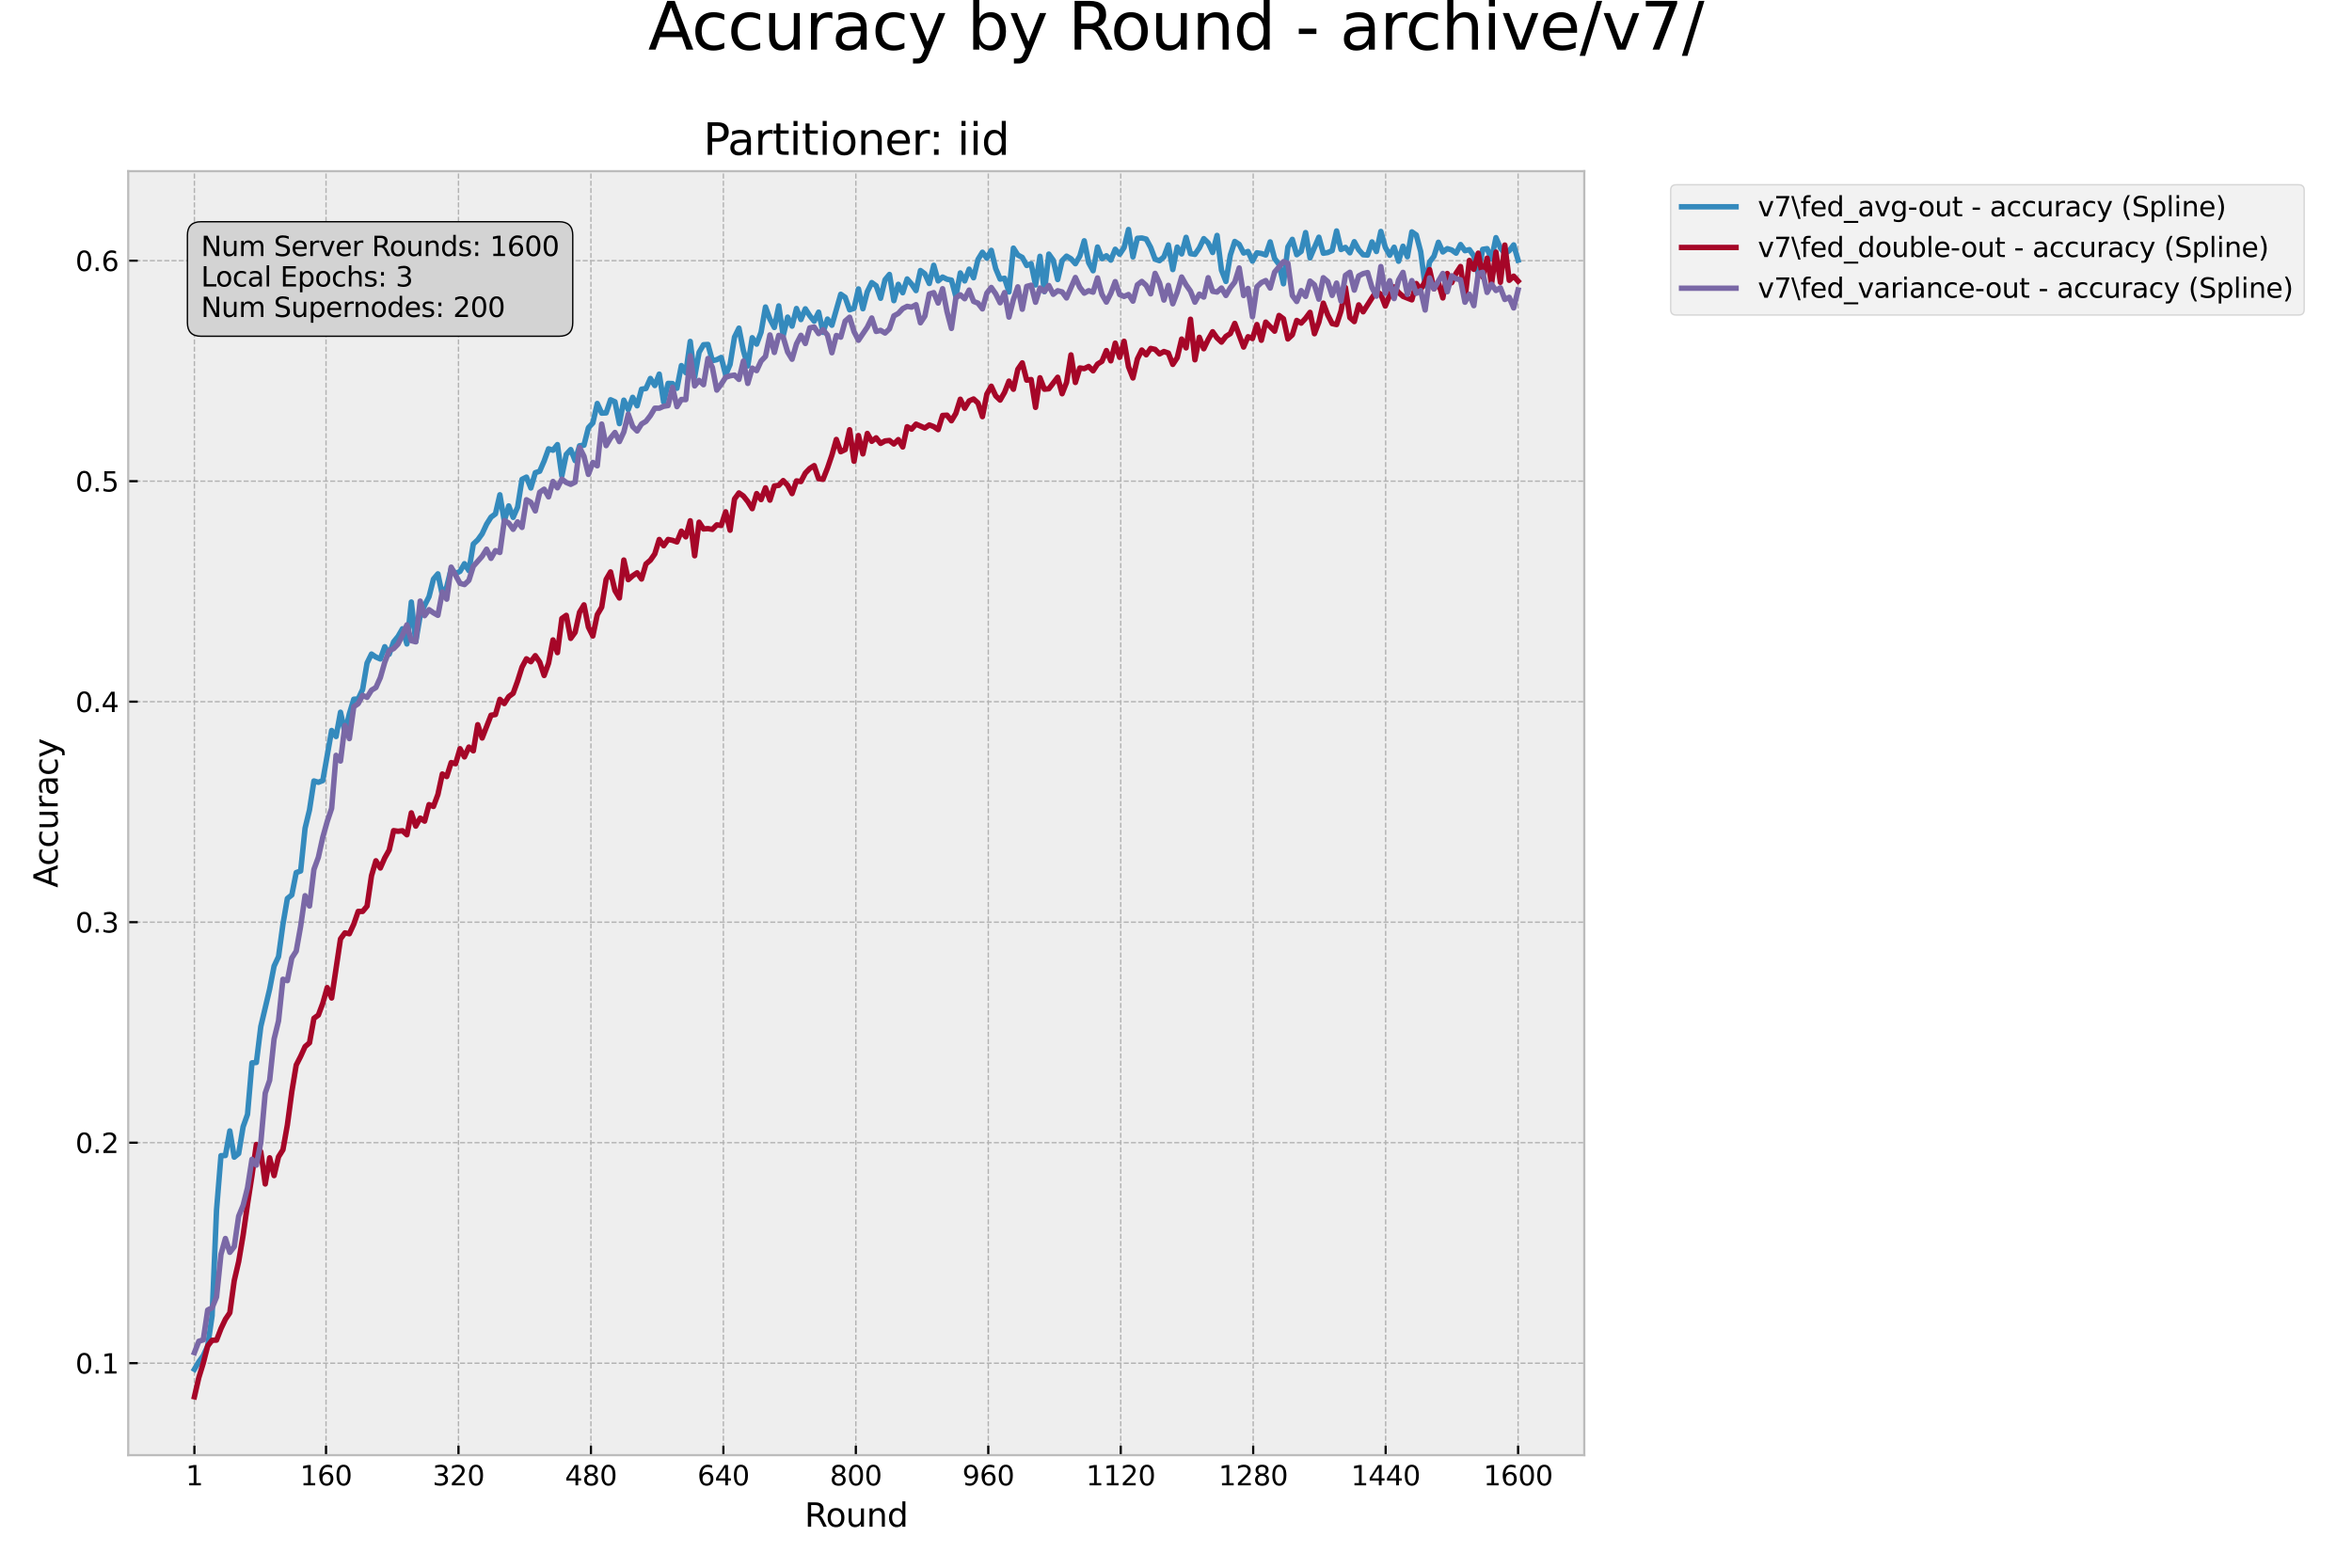 <?xml version="1.0" encoding="utf-8" standalone="no"?>
<!DOCTYPE svg PUBLIC "-//W3C//DTD SVG 1.1//EN"
  "http://www.w3.org/Graphics/SVG/1.1/DTD/svg11.dtd">
<svg xmlns:xlink="http://www.w3.org/1999/xlink" width="864pt" height="576pt" viewBox="0 0 864 576" xmlns="http://www.w3.org/2000/svg" version="1.1">
 <defs>
  <style type="text/css">*{stroke-linejoin: round; stroke-linecap: butt}</style>
 </defs>
 <g id="figure_1">
  <g id="patch_1">
   <path d="M 0 576 
L 864 576 
L 864 0 
L 0 0 
z
" style="fill: #ffffff"/>
  </g>
  <g id="axes_1">
   <g id="patch_2">
    <path d="M 47.1 534.66 
L 581.98 534.66 
L 581.98 62.88 
L 47.1 62.88 
z
" style="fill: #eeeeee"/>
   </g>
   <g id="matplotlib.axis_1">
    <g id="xtick_1">
     <g id="line2d_1">
      <path d="M 71.413 534.66 
L 71.413 62.88 
" clip-path="url(#p9fc3954a82)" style="fill: none; stroke-dasharray: 1.85,0.8; stroke-dashoffset: 0; stroke: #b2b2b2; stroke-width: 0.5"/>
     </g>
     <g id="line2d_2">
      <defs>
       <path id="mf70cf8750b" d="M 0 0 
L 0 -3.5 
" style="stroke: #000000; stroke-width: 0.8"/>
      </defs>
      <g>
       <use xlink:href="#mf70cf8750b" x="71.413" y="534.66" style="stroke: #000000; stroke-width: 0.8"/>
      </g>
     </g>
     <g id="text_1">
      <!-- 1 -->
      <g transform="translate(68.231 545.758) scale(0.1 -0.1)">
       <defs>
        <path id="DejaVuSans-31" d="M 794 531 
L 1825 531 
L 1825 4091 
L 703 3866 
L 703 4441 
L 1819 4666 
L 2450 4666 
L 2450 531 
L 3481 531 
L 3481 0 
L 794 0 
L 794 531 
z
" transform="scale(0.016)"/>
       </defs>
       <use xlink:href="#DejaVuSans-31"/>
      </g>
     </g>
    </g>
    <g id="xtick_2">
     <g id="line2d_3">
      <path d="M 119.764 534.66 
L 119.764 62.88 
" clip-path="url(#p9fc3954a82)" style="fill: none; stroke-dasharray: 1.85,0.8; stroke-dashoffset: 0; stroke: #b2b2b2; stroke-width: 0.5"/>
     </g>
     <g id="line2d_4">
      <g>
       <use xlink:href="#mf70cf8750b" x="119.764" y="534.66" style="stroke: #000000; stroke-width: 0.8"/>
      </g>
     </g>
     <g id="text_2">
      <!-- 160 -->
      <g transform="translate(110.221 545.758) scale(0.1 -0.1)">
       <defs>
        <path id="DejaVuSans-36" d="M 2113 2584 
Q 1688 2584 1439 2293 
Q 1191 2003 1191 1497 
Q 1191 994 1439 701 
Q 1688 409 2113 409 
Q 2538 409 2786 701 
Q 3034 994 3034 1497 
Q 3034 2003 2786 2293 
Q 2538 2584 2113 2584 
z
M 3366 4563 
L 3366 3988 
Q 3128 4100 2886 4159 
Q 2644 4219 2406 4219 
Q 1781 4219 1451 3797 
Q 1122 3375 1075 2522 
Q 1259 2794 1537 2939 
Q 1816 3084 2150 3084 
Q 2853 3084 3261 2657 
Q 3669 2231 3669 1497 
Q 3669 778 3244 343 
Q 2819 -91 2113 -91 
Q 1303 -91 875 529 
Q 447 1150 447 2328 
Q 447 3434 972 4092 
Q 1497 4750 2381 4750 
Q 2619 4750 2861 4703 
Q 3103 4656 3366 4563 
z
" transform="scale(0.016)"/>
        <path id="DejaVuSans-30" d="M 2034 4250 
Q 1547 4250 1301 3770 
Q 1056 3291 1056 2328 
Q 1056 1369 1301 889 
Q 1547 409 2034 409 
Q 2525 409 2770 889 
Q 3016 1369 3016 2328 
Q 3016 3291 2770 3770 
Q 2525 4250 2034 4250 
z
M 2034 4750 
Q 2819 4750 3233 4129 
Q 3647 3509 3647 2328 
Q 3647 1150 3233 529 
Q 2819 -91 2034 -91 
Q 1250 -91 836 529 
Q 422 1150 422 2328 
Q 422 3509 836 4129 
Q 1250 4750 2034 4750 
z
" transform="scale(0.016)"/>
       </defs>
       <use xlink:href="#DejaVuSans-31"/>
       <use xlink:href="#DejaVuSans-36" x="63.623"/>
       <use xlink:href="#DejaVuSans-30" x="127.246"/>
      </g>
     </g>
    </g>
    <g id="xtick_3">
     <g id="line2d_5">
      <path d="M 168.42 534.66 
L 168.42 62.88 
" clip-path="url(#p9fc3954a82)" style="fill: none; stroke-dasharray: 1.85,0.8; stroke-dashoffset: 0; stroke: #b2b2b2; stroke-width: 0.5"/>
     </g>
     <g id="line2d_6">
      <g>
       <use xlink:href="#mf70cf8750b" x="168.42" y="534.66" style="stroke: #000000; stroke-width: 0.8"/>
      </g>
     </g>
     <g id="text_3">
      <!-- 320 -->
      <g transform="translate(158.877 545.758) scale(0.1 -0.1)">
       <defs>
        <path id="DejaVuSans-33" d="M 2597 2516 
Q 3050 2419 3304 2112 
Q 3559 1806 3559 1356 
Q 3559 666 3084 287 
Q 2609 -91 1734 -91 
Q 1441 -91 1130 -33 
Q 819 25 488 141 
L 488 750 
Q 750 597 1062 519 
Q 1375 441 1716 441 
Q 2309 441 2620 675 
Q 2931 909 2931 1356 
Q 2931 1769 2642 2001 
Q 2353 2234 1838 2234 
L 1294 2234 
L 1294 2753 
L 1863 2753 
Q 2328 2753 2575 2939 
Q 2822 3125 2822 3475 
Q 2822 3834 2567 4026 
Q 2313 4219 1838 4219 
Q 1578 4219 1281 4162 
Q 984 4106 628 3988 
L 628 4550 
Q 988 4650 1302 4700 
Q 1616 4750 1894 4750 
Q 2613 4750 3031 4423 
Q 3450 4097 3450 3541 
Q 3450 3153 3228 2886 
Q 3006 2619 2597 2516 
z
" transform="scale(0.016)"/>
        <path id="DejaVuSans-32" d="M 1228 531 
L 3431 531 
L 3431 0 
L 469 0 
L 469 531 
Q 828 903 1448 1529 
Q 2069 2156 2228 2338 
Q 2531 2678 2651 2914 
Q 2772 3150 2772 3378 
Q 2772 3750 2511 3984 
Q 2250 4219 1831 4219 
Q 1534 4219 1204 4116 
Q 875 4013 500 3803 
L 500 4441 
Q 881 4594 1212 4672 
Q 1544 4750 1819 4750 
Q 2544 4750 2975 4387 
Q 3406 4025 3406 3419 
Q 3406 3131 3298 2873 
Q 3191 2616 2906 2266 
Q 2828 2175 2409 1742 
Q 1991 1309 1228 531 
z
" transform="scale(0.016)"/>
       </defs>
       <use xlink:href="#DejaVuSans-33"/>
       <use xlink:href="#DejaVuSans-32" x="63.623"/>
       <use xlink:href="#DejaVuSans-30" x="127.246"/>
      </g>
     </g>
    </g>
    <g id="xtick_4">
     <g id="line2d_7">
      <path d="M 217.076 534.66 
L 217.076 62.88 
" clip-path="url(#p9fc3954a82)" style="fill: none; stroke-dasharray: 1.85,0.8; stroke-dashoffset: 0; stroke: #b2b2b2; stroke-width: 0.5"/>
     </g>
     <g id="line2d_8">
      <g>
       <use xlink:href="#mf70cf8750b" x="217.076" y="534.66" style="stroke: #000000; stroke-width: 0.8"/>
      </g>
     </g>
     <g id="text_4">
      <!-- 480 -->
      <g transform="translate(207.532 545.758) scale(0.1 -0.1)">
       <defs>
        <path id="DejaVuSans-34" d="M 2419 4116 
L 825 1625 
L 2419 1625 
L 2419 4116 
z
M 2253 4666 
L 3047 4666 
L 3047 1625 
L 3713 1625 
L 3713 1100 
L 3047 1100 
L 3047 0 
L 2419 0 
L 2419 1100 
L 313 1100 
L 313 1709 
L 2253 4666 
z
" transform="scale(0.016)"/>
        <path id="DejaVuSans-38" d="M 2034 2216 
Q 1584 2216 1326 1975 
Q 1069 1734 1069 1313 
Q 1069 891 1326 650 
Q 1584 409 2034 409 
Q 2484 409 2743 651 
Q 3003 894 3003 1313 
Q 3003 1734 2745 1975 
Q 2488 2216 2034 2216 
z
M 1403 2484 
Q 997 2584 770 2862 
Q 544 3141 544 3541 
Q 544 4100 942 4425 
Q 1341 4750 2034 4750 
Q 2731 4750 3128 4425 
Q 3525 4100 3525 3541 
Q 3525 3141 3298 2862 
Q 3072 2584 2669 2484 
Q 3125 2378 3379 2068 
Q 3634 1759 3634 1313 
Q 3634 634 3220 271 
Q 2806 -91 2034 -91 
Q 1263 -91 848 271 
Q 434 634 434 1313 
Q 434 1759 690 2068 
Q 947 2378 1403 2484 
z
M 1172 3481 
Q 1172 3119 1398 2916 
Q 1625 2713 2034 2713 
Q 2441 2713 2670 2916 
Q 2900 3119 2900 3481 
Q 2900 3844 2670 4047 
Q 2441 4250 2034 4250 
Q 1625 4250 1398 4047 
Q 1172 3844 1172 3481 
z
" transform="scale(0.016)"/>
       </defs>
       <use xlink:href="#DejaVuSans-34"/>
       <use xlink:href="#DejaVuSans-38" x="63.623"/>
       <use xlink:href="#DejaVuSans-30" x="127.246"/>
      </g>
     </g>
    </g>
    <g id="xtick_5">
     <g id="line2d_9">
      <path d="M 265.732 534.66 
L 265.732 62.88 
" clip-path="url(#p9fc3954a82)" style="fill: none; stroke-dasharray: 1.85,0.8; stroke-dashoffset: 0; stroke: #b2b2b2; stroke-width: 0.5"/>
     </g>
     <g id="line2d_10">
      <g>
       <use xlink:href="#mf70cf8750b" x="265.732" y="534.66" style="stroke: #000000; stroke-width: 0.8"/>
      </g>
     </g>
     <g id="text_5">
      <!-- 640 -->
      <g transform="translate(256.188 545.758) scale(0.1 -0.1)">
       <use xlink:href="#DejaVuSans-36"/>
       <use xlink:href="#DejaVuSans-34" x="63.623"/>
       <use xlink:href="#DejaVuSans-30" x="127.246"/>
      </g>
     </g>
    </g>
    <g id="xtick_6">
     <g id="line2d_11">
      <path d="M 314.388 534.66 
L 314.388 62.88 
" clip-path="url(#p9fc3954a82)" style="fill: none; stroke-dasharray: 1.85,0.8; stroke-dashoffset: 0; stroke: #b2b2b2; stroke-width: 0.5"/>
     </g>
     <g id="line2d_12">
      <g>
       <use xlink:href="#mf70cf8750b" x="314.388" y="534.66" style="stroke: #000000; stroke-width: 0.8"/>
      </g>
     </g>
     <g id="text_6">
      <!-- 800 -->
      <g transform="translate(304.844 545.758) scale(0.1 -0.1)">
       <use xlink:href="#DejaVuSans-38"/>
       <use xlink:href="#DejaVuSans-30" x="63.623"/>
       <use xlink:href="#DejaVuSans-30" x="127.246"/>
      </g>
     </g>
    </g>
    <g id="xtick_7">
     <g id="line2d_13">
      <path d="M 363.044 534.66 
L 363.044 62.88 
" clip-path="url(#p9fc3954a82)" style="fill: none; stroke-dasharray: 1.85,0.8; stroke-dashoffset: 0; stroke: #b2b2b2; stroke-width: 0.5"/>
     </g>
     <g id="line2d_14">
      <g>
       <use xlink:href="#mf70cf8750b" x="363.044" y="534.66" style="stroke: #000000; stroke-width: 0.8"/>
      </g>
     </g>
     <g id="text_7">
      <!-- 960 -->
      <g transform="translate(353.5 545.758) scale(0.1 -0.1)">
       <defs>
        <path id="DejaVuSans-39" d="M 703 97 
L 703 672 
Q 941 559 1184 500 
Q 1428 441 1663 441 
Q 2288 441 2617 861 
Q 2947 1281 2994 2138 
Q 2813 1869 2534 1725 
Q 2256 1581 1919 1581 
Q 1219 1581 811 2004 
Q 403 2428 403 3163 
Q 403 3881 828 4315 
Q 1253 4750 1959 4750 
Q 2769 4750 3195 4129 
Q 3622 3509 3622 2328 
Q 3622 1225 3098 567 
Q 2575 -91 1691 -91 
Q 1453 -91 1209 -44 
Q 966 3 703 97 
z
M 1959 2075 
Q 2384 2075 2632 2365 
Q 2881 2656 2881 3163 
Q 2881 3666 2632 3958 
Q 2384 4250 1959 4250 
Q 1534 4250 1286 3958 
Q 1038 3666 1038 3163 
Q 1038 2656 1286 2365 
Q 1534 2075 1959 2075 
z
" transform="scale(0.016)"/>
       </defs>
       <use xlink:href="#DejaVuSans-39"/>
       <use xlink:href="#DejaVuSans-36" x="63.623"/>
       <use xlink:href="#DejaVuSans-30" x="127.246"/>
      </g>
     </g>
    </g>
    <g id="xtick_8">
     <g id="line2d_15">
      <path d="M 411.7 534.66 
L 411.7 62.88 
" clip-path="url(#p9fc3954a82)" style="fill: none; stroke-dasharray: 1.85,0.8; stroke-dashoffset: 0; stroke: #b2b2b2; stroke-width: 0.5"/>
     </g>
     <g id="line2d_16">
      <g>
       <use xlink:href="#mf70cf8750b" x="411.7" y="534.66" style="stroke: #000000; stroke-width: 0.8"/>
      </g>
     </g>
     <g id="text_8">
      <!-- 1120 -->
      <g transform="translate(398.975 545.758) scale(0.1 -0.1)">
       <use xlink:href="#DejaVuSans-31"/>
       <use xlink:href="#DejaVuSans-31" x="63.623"/>
       <use xlink:href="#DejaVuSans-32" x="127.246"/>
       <use xlink:href="#DejaVuSans-30" x="190.869"/>
      </g>
     </g>
    </g>
    <g id="xtick_9">
     <g id="line2d_17">
      <path d="M 460.356 534.66 
L 460.356 62.88 
" clip-path="url(#p9fc3954a82)" style="fill: none; stroke-dasharray: 1.85,0.8; stroke-dashoffset: 0; stroke: #b2b2b2; stroke-width: 0.5"/>
     </g>
     <g id="line2d_18">
      <g>
       <use xlink:href="#mf70cf8750b" x="460.356" y="534.66" style="stroke: #000000; stroke-width: 0.8"/>
      </g>
     </g>
     <g id="text_9">
      <!-- 1280 -->
      <g transform="translate(447.631 545.758) scale(0.1 -0.1)">
       <use xlink:href="#DejaVuSans-31"/>
       <use xlink:href="#DejaVuSans-32" x="63.623"/>
       <use xlink:href="#DejaVuSans-38" x="127.246"/>
       <use xlink:href="#DejaVuSans-30" x="190.869"/>
      </g>
     </g>
    </g>
    <g id="xtick_10">
     <g id="line2d_19">
      <path d="M 509.011 534.66 
L 509.011 62.88 
" clip-path="url(#p9fc3954a82)" style="fill: none; stroke-dasharray: 1.85,0.8; stroke-dashoffset: 0; stroke: #b2b2b2; stroke-width: 0.5"/>
     </g>
     <g id="line2d_20">
      <g>
       <use xlink:href="#mf70cf8750b" x="509.011" y="534.66" style="stroke: #000000; stroke-width: 0.8"/>
      </g>
     </g>
     <g id="text_10">
      <!-- 1440 -->
      <g transform="translate(496.286 545.758) scale(0.1 -0.1)">
       <use xlink:href="#DejaVuSans-31"/>
       <use xlink:href="#DejaVuSans-34" x="63.623"/>
       <use xlink:href="#DejaVuSans-34" x="127.246"/>
       <use xlink:href="#DejaVuSans-30" x="190.869"/>
      </g>
     </g>
    </g>
    <g id="xtick_11">
     <g id="line2d_21">
      <path d="M 557.667 534.66 
L 557.667 62.88 
" clip-path="url(#p9fc3954a82)" style="fill: none; stroke-dasharray: 1.85,0.8; stroke-dashoffset: 0; stroke: #b2b2b2; stroke-width: 0.5"/>
     </g>
     <g id="line2d_22">
      <g>
       <use xlink:href="#mf70cf8750b" x="557.667" y="534.66" style="stroke: #000000; stroke-width: 0.8"/>
      </g>
     </g>
     <g id="text_11">
      <!-- 1600 -->
      <g transform="translate(544.942 545.758) scale(0.1 -0.1)">
       <use xlink:href="#DejaVuSans-31"/>
       <use xlink:href="#DejaVuSans-36" x="63.623"/>
       <use xlink:href="#DejaVuSans-30" x="127.246"/>
       <use xlink:href="#DejaVuSans-30" x="190.869"/>
      </g>
     </g>
    </g>
    <g id="text_12">
     <!-- Round -->
     <g transform="translate(295.556 560.956) scale(0.12 -0.12)">
      <defs>
       <path id="DejaVuSans-52" d="M 2841 2188 
Q 3044 2119 3236 1894 
Q 3428 1669 3622 1275 
L 4263 0 
L 3584 0 
L 2988 1197 
Q 2756 1666 2539 1819 
Q 2322 1972 1947 1972 
L 1259 1972 
L 1259 0 
L 628 0 
L 628 4666 
L 2053 4666 
Q 2853 4666 3247 4331 
Q 3641 3997 3641 3322 
Q 3641 2881 3436 2590 
Q 3231 2300 2841 2188 
z
M 1259 4147 
L 1259 2491 
L 2053 2491 
Q 2509 2491 2742 2702 
Q 2975 2913 2975 3322 
Q 2975 3731 2742 3939 
Q 2509 4147 2053 4147 
L 1259 4147 
z
" transform="scale(0.016)"/>
       <path id="DejaVuSans-6f" d="M 1959 3097 
Q 1497 3097 1228 2736 
Q 959 2375 959 1747 
Q 959 1119 1226 758 
Q 1494 397 1959 397 
Q 2419 397 2687 759 
Q 2956 1122 2956 1747 
Q 2956 2369 2687 2733 
Q 2419 3097 1959 3097 
z
M 1959 3584 
Q 2709 3584 3137 3096 
Q 3566 2609 3566 1747 
Q 3566 888 3137 398 
Q 2709 -91 1959 -91 
Q 1206 -91 779 398 
Q 353 888 353 1747 
Q 353 2609 779 3096 
Q 1206 3584 1959 3584 
z
" transform="scale(0.016)"/>
       <path id="DejaVuSans-75" d="M 544 1381 
L 544 3500 
L 1119 3500 
L 1119 1403 
Q 1119 906 1312 657 
Q 1506 409 1894 409 
Q 2359 409 2629 706 
Q 2900 1003 2900 1516 
L 2900 3500 
L 3475 3500 
L 3475 0 
L 2900 0 
L 2900 538 
Q 2691 219 2414 64 
Q 2138 -91 1772 -91 
Q 1169 -91 856 284 
Q 544 659 544 1381 
z
M 1991 3584 
L 1991 3584 
z
" transform="scale(0.016)"/>
       <path id="DejaVuSans-6e" d="M 3513 2113 
L 3513 0 
L 2938 0 
L 2938 2094 
Q 2938 2591 2744 2837 
Q 2550 3084 2163 3084 
Q 1697 3084 1428 2787 
Q 1159 2491 1159 1978 
L 1159 0 
L 581 0 
L 581 3500 
L 1159 3500 
L 1159 2956 
Q 1366 3272 1645 3428 
Q 1925 3584 2291 3584 
Q 2894 3584 3203 3211 
Q 3513 2838 3513 2113 
z
" transform="scale(0.016)"/>
       <path id="DejaVuSans-64" d="M 2906 2969 
L 2906 4863 
L 3481 4863 
L 3481 0 
L 2906 0 
L 2906 525 
Q 2725 213 2448 61 
Q 2172 -91 1784 -91 
Q 1150 -91 751 415 
Q 353 922 353 1747 
Q 353 2572 751 3078 
Q 1150 3584 1784 3584 
Q 2172 3584 2448 3432 
Q 2725 3281 2906 2969 
z
M 947 1747 
Q 947 1113 1208 752 
Q 1469 391 1925 391 
Q 2381 391 2643 752 
Q 2906 1113 2906 1747 
Q 2906 2381 2643 2742 
Q 2381 3103 1925 3103 
Q 1469 3103 1208 2742 
Q 947 2381 947 1747 
z
" transform="scale(0.016)"/>
      </defs>
      <use xlink:href="#DejaVuSans-52"/>
      <use xlink:href="#DejaVuSans-6f" x="64.982"/>
      <use xlink:href="#DejaVuSans-75" x="126.164"/>
      <use xlink:href="#DejaVuSans-6e" x="189.543"/>
      <use xlink:href="#DejaVuSans-64" x="252.922"/>
     </g>
    </g>
   </g>
   <g id="matplotlib.axis_2">
    <g id="ytick_1">
     <g id="line2d_23">
      <path d="M 47.1 500.862 
L 581.98 500.862 
" clip-path="url(#p9fc3954a82)" style="fill: none; stroke-dasharray: 1.85,0.8; stroke-dashoffset: 0; stroke: #b2b2b2; stroke-width: 0.5"/>
     </g>
     <g id="line2d_24">
      <defs>
       <path id="m0fffbee3bc" d="M 0 0 
L 3.5 0 
" style="stroke: #000000; stroke-width: 0.8"/>
      </defs>
      <g>
       <use xlink:href="#m0fffbee3bc" x="47.1" y="500.862" style="stroke: #000000; stroke-width: 0.8"/>
      </g>
     </g>
     <g id="text_13">
      <!-- 0.1 -->
      <g transform="translate(27.697 504.662) scale(0.1 -0.1)">
       <defs>
        <path id="DejaVuSans-2e" d="M 684 794 
L 1344 794 
L 1344 0 
L 684 0 
L 684 794 
z
" transform="scale(0.016)"/>
       </defs>
       <use xlink:href="#DejaVuSans-30"/>
       <use xlink:href="#DejaVuSans-2e" x="63.623"/>
       <use xlink:href="#DejaVuSans-31" x="95.41"/>
      </g>
     </g>
    </g>
    <g id="ytick_2">
     <g id="line2d_25">
      <path d="M 47.1 419.845 
L 581.98 419.845 
" clip-path="url(#p9fc3954a82)" style="fill: none; stroke-dasharray: 1.85,0.8; stroke-dashoffset: 0; stroke: #b2b2b2; stroke-width: 0.5"/>
     </g>
     <g id="line2d_26">
      <g>
       <use xlink:href="#m0fffbee3bc" x="47.1" y="419.845" style="stroke: #000000; stroke-width: 0.8"/>
      </g>
     </g>
     <g id="text_14">
      <!-- 0.2 -->
      <g transform="translate(27.697 423.644) scale(0.1 -0.1)">
       <use xlink:href="#DejaVuSans-30"/>
       <use xlink:href="#DejaVuSans-2e" x="63.623"/>
       <use xlink:href="#DejaVuSans-32" x="95.41"/>
      </g>
     </g>
    </g>
    <g id="ytick_3">
     <g id="line2d_27">
      <path d="M 47.1 338.828 
L 581.98 338.828 
" clip-path="url(#p9fc3954a82)" style="fill: none; stroke-dasharray: 1.85,0.8; stroke-dashoffset: 0; stroke: #b2b2b2; stroke-width: 0.5"/>
     </g>
     <g id="line2d_28">
      <g>
       <use xlink:href="#m0fffbee3bc" x="47.1" y="338.828" style="stroke: #000000; stroke-width: 0.8"/>
      </g>
     </g>
     <g id="text_15">
      <!-- 0.3 -->
      <g transform="translate(27.697 342.627) scale(0.1 -0.1)">
       <use xlink:href="#DejaVuSans-30"/>
       <use xlink:href="#DejaVuSans-2e" x="63.623"/>
       <use xlink:href="#DejaVuSans-33" x="95.41"/>
      </g>
     </g>
    </g>
    <g id="ytick_4">
     <g id="line2d_29">
      <path d="M 47.1 257.811 
L 581.98 257.811 
" clip-path="url(#p9fc3954a82)" style="fill: none; stroke-dasharray: 1.85,0.8; stroke-dashoffset: 0; stroke: #b2b2b2; stroke-width: 0.5"/>
     </g>
     <g id="line2d_30">
      <g>
       <use xlink:href="#m0fffbee3bc" x="47.1" y="257.811" style="stroke: #000000; stroke-width: 0.8"/>
      </g>
     </g>
     <g id="text_16">
      <!-- 0.4 -->
      <g transform="translate(27.697 261.61) scale(0.1 -0.1)">
       <use xlink:href="#DejaVuSans-30"/>
       <use xlink:href="#DejaVuSans-2e" x="63.623"/>
       <use xlink:href="#DejaVuSans-34" x="95.41"/>
      </g>
     </g>
    </g>
    <g id="ytick_5">
     <g id="line2d_31">
      <path d="M 47.1 176.793 
L 581.98 176.793 
" clip-path="url(#p9fc3954a82)" style="fill: none; stroke-dasharray: 1.85,0.8; stroke-dashoffset: 0; stroke: #b2b2b2; stroke-width: 0.5"/>
     </g>
     <g id="line2d_32">
      <g>
       <use xlink:href="#m0fffbee3bc" x="47.1" y="176.793" style="stroke: #000000; stroke-width: 0.8"/>
      </g>
     </g>
     <g id="text_17">
      <!-- 0.5 -->
      <g transform="translate(27.697 180.593) scale(0.1 -0.1)">
       <defs>
        <path id="DejaVuSans-35" d="M 691 4666 
L 3169 4666 
L 3169 4134 
L 1269 4134 
L 1269 2991 
Q 1406 3038 1543 3061 
Q 1681 3084 1819 3084 
Q 2600 3084 3056 2656 
Q 3513 2228 3513 1497 
Q 3513 744 3044 326 
Q 2575 -91 1722 -91 
Q 1428 -91 1123 -41 
Q 819 9 494 109 
L 494 744 
Q 775 591 1075 516 
Q 1375 441 1709 441 
Q 2250 441 2565 725 
Q 2881 1009 2881 1497 
Q 2881 1984 2565 2268 
Q 2250 2553 1709 2553 
Q 1456 2553 1204 2497 
Q 953 2441 691 2322 
L 691 4666 
z
" transform="scale(0.016)"/>
       </defs>
       <use xlink:href="#DejaVuSans-30"/>
       <use xlink:href="#DejaVuSans-2e" x="63.623"/>
       <use xlink:href="#DejaVuSans-35" x="95.41"/>
      </g>
     </g>
    </g>
    <g id="ytick_6">
     <g id="line2d_33">
      <path d="M 47.1 95.776 
L 581.98 95.776 
" clip-path="url(#p9fc3954a82)" style="fill: none; stroke-dasharray: 1.85,0.8; stroke-dashoffset: 0; stroke: #b2b2b2; stroke-width: 0.5"/>
     </g>
     <g id="line2d_34">
      <g>
       <use xlink:href="#m0fffbee3bc" x="47.1" y="95.776" style="stroke: #000000; stroke-width: 0.8"/>
      </g>
     </g>
     <g id="text_18">
      <!-- 0.6 -->
      <g transform="translate(27.697 99.575) scale(0.1 -0.1)">
       <use xlink:href="#DejaVuSans-30"/>
       <use xlink:href="#DejaVuSans-2e" x="63.623"/>
       <use xlink:href="#DejaVuSans-36" x="95.41"/>
      </g>
     </g>
    </g>
    <g id="text_19">
     <!-- Accuracy -->
     <g transform="translate(21.201 326.164) rotate(-90) scale(0.12 -0.12)">
      <defs>
       <path id="DejaVuSans-41" d="M 2188 4044 
L 1331 1722 
L 3047 1722 
L 2188 4044 
z
M 1831 4666 
L 2547 4666 
L 4325 0 
L 3669 0 
L 3244 1197 
L 1141 1197 
L 716 0 
L 50 0 
L 1831 4666 
z
" transform="scale(0.016)"/>
       <path id="DejaVuSans-63" d="M 3122 3366 
L 3122 2828 
Q 2878 2963 2633 3030 
Q 2388 3097 2138 3097 
Q 1578 3097 1268 2742 
Q 959 2388 959 1747 
Q 959 1106 1268 751 
Q 1578 397 2138 397 
Q 2388 397 2633 464 
Q 2878 531 3122 666 
L 3122 134 
Q 2881 22 2623 -34 
Q 2366 -91 2075 -91 
Q 1284 -91 818 406 
Q 353 903 353 1747 
Q 353 2603 823 3093 
Q 1294 3584 2113 3584 
Q 2378 3584 2631 3529 
Q 2884 3475 3122 3366 
z
" transform="scale(0.016)"/>
       <path id="DejaVuSans-72" d="M 2631 2963 
Q 2534 3019 2420 3045 
Q 2306 3072 2169 3072 
Q 1681 3072 1420 2755 
Q 1159 2438 1159 1844 
L 1159 0 
L 581 0 
L 581 3500 
L 1159 3500 
L 1159 2956 
Q 1341 3275 1631 3429 
Q 1922 3584 2338 3584 
Q 2397 3584 2469 3576 
Q 2541 3569 2628 3553 
L 2631 2963 
z
" transform="scale(0.016)"/>
       <path id="DejaVuSans-61" d="M 2194 1759 
Q 1497 1759 1228 1600 
Q 959 1441 959 1056 
Q 959 750 1161 570 
Q 1363 391 1709 391 
Q 2188 391 2477 730 
Q 2766 1069 2766 1631 
L 2766 1759 
L 2194 1759 
z
M 3341 1997 
L 3341 0 
L 2766 0 
L 2766 531 
Q 2569 213 2275 61 
Q 1981 -91 1556 -91 
Q 1019 -91 701 211 
Q 384 513 384 1019 
Q 384 1609 779 1909 
Q 1175 2209 1959 2209 
L 2766 2209 
L 2766 2266 
Q 2766 2663 2505 2880 
Q 2244 3097 1772 3097 
Q 1472 3097 1187 3025 
Q 903 2953 641 2809 
L 641 3341 
Q 956 3463 1253 3523 
Q 1550 3584 1831 3584 
Q 2591 3584 2966 3190 
Q 3341 2797 3341 1997 
z
" transform="scale(0.016)"/>
       <path id="DejaVuSans-79" d="M 2059 -325 
Q 1816 -950 1584 -1140 
Q 1353 -1331 966 -1331 
L 506 -1331 
L 506 -850 
L 844 -850 
Q 1081 -850 1212 -737 
Q 1344 -625 1503 -206 
L 1606 56 
L 191 3500 
L 800 3500 
L 1894 763 
L 2988 3500 
L 3597 3500 
L 2059 -325 
z
" transform="scale(0.016)"/>
      </defs>
      <use xlink:href="#DejaVuSans-41"/>
      <use xlink:href="#DejaVuSans-63" x="66.658"/>
      <use xlink:href="#DejaVuSans-63" x="121.639"/>
      <use xlink:href="#DejaVuSans-75" x="176.619"/>
      <use xlink:href="#DejaVuSans-72" x="239.998"/>
      <use xlink:href="#DejaVuSans-61" x="281.111"/>
      <use xlink:href="#DejaVuSans-63" x="342.391"/>
      <use xlink:href="#DejaVuSans-79" x="397.371"/>
     </g>
    </g>
   </g>
   <g id="line2d_35">
    <path d="M 71.413 503.108 
L 73.039 500.367 
L 74.665 498.082 
L 76.292 494.582 
L 77.918 483.384 
L 79.544 444.617 
L 81.17 424.616 
L 82.797 424.569 
L 84.423 415.524 
L 86.049 425.166 
L 87.675 423.828 
L 89.302 413.999 
L 90.928 409.439 
L 92.554 390.516 
L 94.18 390.376 
L 95.807 377.164 
L 99.059 363.397 
L 100.686 354.972 
L 102.312 351.489 
L 103.938 339.601 
L 105.564 330.126 
L 107.191 328.821 
L 108.817 320.599 
L 110.443 320.024 
L 112.069 304.303 
L 113.696 297.574 
L 115.322 286.939 
L 116.948 287.438 
L 118.575 286.805 
L 121.827 268.394 
L 123.453 270.613 
L 125.08 261.686 
L 126.706 269.143 
L 128.332 262.252 
L 129.958 256.911 
L 131.585 256.807 
L 133.211 253.29 
L 134.837 243.622 
L 136.464 240.315 
L 138.09 241.41 
L 139.716 242.122 
L 141.342 237.616 
L 142.969 240.367 
L 144.595 235.826 
L 146.221 233.836 
L 147.847 231.017 
L 149.474 236.605 
L 151.1 221.193 
L 152.726 235.757 
L 154.352 226.217 
L 155.979 222.429 
L 157.605 219.225 
L 159.231 212.775 
L 160.858 210.846 
L 162.484 218.577 
L 164.11 215.565 
L 165.736 208.975 
L 167.363 210.753 
L 168.989 209.921 
L 170.615 207.115 
L 172.241 209.673 
L 173.868 199.889 
L 175.494 198.362 
L 177.12 196.124 
L 178.747 192.603 
L 180.373 190.01 
L 181.999 188.807 
L 183.625 181.792 
L 185.252 191.462 
L 186.878 185.874 
L 188.504 190.09 
L 190.13 186.36 
L 191.757 176.117 
L 193.383 175.302 
L 195.009 179.302 
L 196.635 173.68 
L 198.262 173.145 
L 199.888 169.381 
L 201.514 164.9 
L 203.141 165.428 
L 204.767 163.344 
L 206.393 174.855 
L 208.019 166.95 
L 209.646 165.177 
L 211.272 169.252 
L 212.898 163.783 
L 214.524 163.572 
L 216.151 157.142 
L 217.777 155.411 
L 219.403 148.247 
L 221.03 151.794 
L 222.656 151.708 
L 224.282 146.88 
L 225.908 147.621 
L 227.535 155.653 
L 229.161 147.024 
L 230.787 150.513 
L 232.413 145.979 
L 234.04 149.103 
L 235.666 143.002 
L 237.292 142.735 
L 238.918 139.05 
L 240.545 141.656 
L 242.171 137.459 
L 243.797 147.749 
L 245.424 140.859 
L 247.05 140.93 
L 248.676 142.66 
L 250.302 134.318 
L 251.929 136.937 
L 253.555 125.441 
L 255.181 138.575 
L 256.807 129.451 
L 258.434 126.664 
L 260.06 126.552 
L 261.686 132.531 
L 263.313 132.153 
L 264.939 131.334 
L 266.565 137.72 
L 268.191 133.912 
L 269.818 123.855 
L 271.444 120.569 
L 273.07 128.788 
L 274.696 134.459 
L 276.323 124.083 
L 277.949 126.435 
L 279.575 122.084 
L 281.201 112.801 
L 282.828 117.245 
L 284.454 120.316 
L 286.08 112.393 
L 287.707 123.327 
L 289.333 116.508 
L 290.959 119.833 
L 292.585 113.352 
L 294.212 117.422 
L 295.838 113.468 
L 297.464 115.989 
L 299.09 118.015 
L 300.717 114.686 
L 302.343 122.12 
L 303.969 117.232 
L 305.596 119.497 
L 308.848 108.119 
L 310.474 109.244 
L 312.101 113.831 
L 313.727 113.301 
L 315.353 106.154 
L 316.979 113.443 
L 318.606 107.167 
L 320.232 103.824 
L 321.858 105.001 
L 323.484 109.594 
L 325.111 102.797 
L 326.737 100.835 
L 328.363 110.476 
L 329.99 104.457 
L 331.616 107.566 
L 333.242 102.491 
L 334.868 104.37 
L 336.495 106.767 
L 338.121 99.396 
L 339.747 100.61 
L 341.373 104.16 
L 343 97.47 
L 344.626 103.218 
L 346.252 101.803 
L 347.879 102.594 
L 349.505 102.922 
L 351.131 108.936 
L 352.757 100.279 
L 354.384 103.222 
L 356.01 98.888 
L 357.636 102.062 
L 359.262 95.339 
L 360.889 92.679 
L 362.515 94.866 
L 364.141 91.978 
L 365.767 98.689 
L 367.394 102.547 
L 369.02 102.233 
L 370.646 107.275 
L 372.273 91.165 
L 373.899 93.697 
L 375.525 94.57 
L 377.151 97.541 
L 378.778 96.889 
L 380.404 104.703 
L 382.03 94.166 
L 383.656 107.153 
L 385.283 93.352 
L 386.909 95.64 
L 388.535 102.708 
L 390.162 95.779 
L 391.788 94.111 
L 393.414 95.073 
L 395.04 96.893 
L 396.667 94.087 
L 398.293 88.471 
L 399.919 96.523 
L 401.545 99.486 
L 403.172 90.759 
L 404.798 95.043 
L 406.424 93.968 
L 408.05 95.576 
L 409.677 91.587 
L 411.303 93.424 
L 412.929 90.959 
L 414.556 84.325 
L 416.182 94.402 
L 417.808 87.564 
L 419.434 87.432 
L 421.061 87.846 
L 422.687 90.898 
L 424.313 95.237 
L 425.939 95.784 
L 427.566 94.366 
L 429.192 89.992 
L 430.818 99.05 
L 432.445 90.782 
L 434.071 93.304 
L 435.697 87.2 
L 437.323 93.186 
L 438.95 93.465 
L 440.576 91.101 
L 442.202 87.677 
L 443.828 89.256 
L 445.455 92.775 
L 447.081 86.495 
L 448.707 99.27 
L 450.333 103.407 
L 451.96 93.739 
L 453.586 88.715 
L 455.212 89.783 
L 456.839 92.969 
L 458.465 92.384 
L 460.091 95.939 
L 461.717 92.876 
L 463.344 93.136 
L 464.97 93.68 
L 466.596 88.874 
L 468.222 95.003 
L 469.849 97.13 
L 471.475 104.272 
L 473.101 90.713 
L 474.728 87.939 
L 476.354 93.596 
L 477.98 92.375 
L 479.606 85.453 
L 481.233 94.75 
L 484.485 87.151 
L 486.111 93.047 
L 487.738 92.788 
L 489.364 92.08 
L 490.99 84.847 
L 492.616 91.681 
L 494.243 90.894 
L 495.869 92.897 
L 497.495 88.805 
L 499.122 91.772 
L 500.748 93.601 
L 502.374 93.719 
L 504 88.886 
L 505.627 92.409 
L 507.253 85.032 
L 508.879 90.843 
L 510.505 93.78 
L 512.132 90.842 
L 513.758 95.99 
L 515.384 90.471 
L 517.011 94.334 
L 518.637 85.189 
L 520.263 86.324 
L 521.889 92.459 
L 523.516 105.017 
L 525.142 96.29 
L 526.768 94.14 
L 528.394 89.014 
L 530.021 92.574 
L 531.647 91.361 
L 533.273 91.847 
L 534.9 93.016 
L 536.526 89.849 
L 538.152 92.115 
L 539.778 91.721 
L 541.405 94.039 
L 543.031 100.827 
L 544.657 91.613 
L 546.283 91.358 
L 547.91 95.17 
L 549.536 87.313 
L 551.162 91.09 
L 552.788 93.18 
L 554.415 92.13 
L 556.041 89.98 
L 557.667 95.606 
L 557.667 95.606 
" clip-path="url(#p9fc3954a82)" style="fill: none; stroke: #348abd; stroke-width: 2; stroke-linecap: square"/>
   </g>
   <g id="line2d_36">
    <path d="M 71.413 513.215 
L 73.039 506.144 
L 74.665 500.868 
L 76.292 494.508 
L 77.918 492.434 
L 79.544 492.391 
L 81.17 488.185 
L 82.797 484.741 
L 84.423 482.337 
L 86.049 470.522 
L 87.675 463.538 
L 89.302 453.834 
L 90.928 442.449 
L 92.554 431.943 
L 94.18 420.495 
L 95.807 423.208 
L 97.433 435.017 
L 99.059 425.403 
L 100.686 431.939 
L 102.312 425.032 
L 103.938 422.453 
L 105.564 413.333 
L 107.191 401.153 
L 108.817 391.32 
L 110.443 388.119 
L 112.069 384.541 
L 113.696 383.152 
L 115.322 374.146 
L 116.948 372.959 
L 118.575 368.608 
L 120.201 362.868 
L 121.827 366.686 
L 125.08 344.974 
L 126.706 342.76 
L 128.332 343.085 
L 129.958 339.563 
L 131.585 334.865 
L 133.211 334.875 
L 134.837 332.932 
L 136.464 321.791 
L 138.09 316.271 
L 139.716 318.921 
L 141.342 315.211 
L 142.969 312.312 
L 144.595 305.191 
L 146.221 305.429 
L 147.847 305.231 
L 149.474 306.717 
L 151.1 298.659 
L 152.726 303.537 
L 154.352 300.586 
L 155.979 301.705 
L 157.605 295.627 
L 159.231 296.302 
L 160.858 291.918 
L 162.484 284.384 
L 164.11 285.322 
L 165.736 280.186 
L 167.363 280.613 
L 168.989 275.087 
L 170.615 278.105 
L 172.241 274.482 
L 173.868 275.877 
L 175.494 266.267 
L 177.12 271.16 
L 180.373 262.782 
L 181.999 262.538 
L 183.625 256.949 
L 185.252 258.509 
L 186.878 255.942 
L 188.504 254.737 
L 190.13 250.248 
L 191.757 245.114 
L 193.383 242.06 
L 195.009 243.135 
L 196.635 240.904 
L 198.262 243.275 
L 199.888 248.191 
L 201.514 243.668 
L 203.141 235.123 
L 204.767 239.786 
L 206.393 227.249 
L 208.019 226.087 
L 209.646 234.554 
L 211.272 232.328 
L 212.898 224.95 
L 214.524 222.237 
L 216.151 230.423 
L 217.777 233.68 
L 219.403 225.849 
L 221.03 223.089 
L 222.656 212.914 
L 224.282 210.125 
L 225.908 217.002 
L 227.535 219.715 
L 229.161 205.765 
L 230.787 212.978 
L 232.413 211.549 
L 234.04 210.452 
L 235.666 212.746 
L 237.292 207.206 
L 238.918 205.83 
L 240.545 203.497 
L 242.171 198.212 
L 243.797 200.512 
L 245.424 198.204 
L 247.05 198.535 
L 248.676 199.13 
L 250.302 195.162 
L 251.929 197.251 
L 253.555 191.34 
L 255.181 204.2 
L 256.807 191.862 
L 258.434 194.347 
L 260.06 194.217 
L 261.686 194.511 
L 263.313 192.841 
L 264.939 193.071 
L 266.565 188.046 
L 268.191 194.819 
L 269.818 183.353 
L 271.444 181.115 
L 273.07 182.238 
L 274.696 184.275 
L 276.323 186.895 
L 277.949 181.349 
L 279.575 183.565 
L 281.201 179.235 
L 282.828 183.763 
L 284.454 178.558 
L 286.08 178.325 
L 287.707 176.576 
L 289.333 178.309 
L 290.959 181.363 
L 292.585 176.693 
L 294.212 176.937 
L 295.838 173.817 
L 297.464 172.124 
L 299.09 171.077 
L 300.717 175.878 
L 302.343 176.112 
L 303.969 171.993 
L 305.596 167.219 
L 307.222 161.459 
L 308.848 165.975 
L 310.474 165.189 
L 312.101 157.897 
L 313.727 169.466 
L 315.353 160.028 
L 316.979 166.778 
L 318.606 159.256 
L 320.232 162.152 
L 321.858 160.866 
L 323.484 162.914 
L 325.111 162.005 
L 326.737 161.836 
L 328.363 163.128 
L 329.99 161.522 
L 331.616 164.224 
L 333.242 156.794 
L 334.868 157.681 
L 336.495 155.838 
L 339.747 157.26 
L 341.373 156.123 
L 343 156.747 
L 344.626 157.857 
L 346.252 152.649 
L 347.879 152.542 
L 349.505 154.603 
L 351.131 151.887 
L 352.757 146.681 
L 354.384 150.009 
L 356.01 147.307 
L 357.636 146.592 
L 359.262 148.069 
L 360.889 153.085 
L 362.515 144.798 
L 364.141 141.904 
L 365.767 145.438 
L 367.394 147.006 
L 369.02 144.178 
L 370.646 140.031 
L 372.273 143.016 
L 373.899 135.684 
L 375.525 133.32 
L 377.151 139.683 
L 378.778 139.448 
L 380.404 149.679 
L 382.03 138.796 
L 383.656 142.998 
L 385.283 142.847 
L 388.535 138.613 
L 390.162 144.671 
L 391.788 140.535 
L 393.414 130.395 
L 395.04 140.527 
L 396.667 135.199 
L 398.293 135.439 
L 399.919 134.647 
L 401.545 136.251 
L 403.172 133.772 
L 404.798 132.756 
L 406.424 128.805 
L 408.05 132.584 
L 409.677 126.077 
L 411.303 131.299 
L 412.929 125.397 
L 414.556 134.754 
L 416.182 138.869 
L 417.808 131.91 
L 419.434 128.614 
L 421.061 130.37 
L 422.687 128.018 
L 424.313 128.372 
L 425.939 130.042 
L 427.566 129.157 
L 429.192 129.717 
L 430.818 133.891 
L 432.445 131.422 
L 434.071 124.579 
L 435.697 127.822 
L 437.323 117.294 
L 438.95 132.194 
L 440.576 123.935 
L 442.202 128.139 
L 443.828 124.743 
L 445.455 121.882 
L 447.081 124.172 
L 448.707 125.699 
L 450.333 123.6 
L 451.96 122.562 
L 453.586 118.826 
L 456.839 127.515 
L 458.465 123.718 
L 460.091 124.379 
L 461.717 119.246 
L 463.344 125.019 
L 464.97 118.346 
L 468.222 121.682 
L 469.849 115.904 
L 471.475 117.134 
L 473.101 124.541 
L 474.728 123.026 
L 476.354 117.734 
L 477.98 118.72 
L 479.606 116.946 
L 481.233 114.764 
L 482.859 122.623 
L 484.485 118.352 
L 486.111 111.386 
L 487.738 115.713 
L 489.364 118.896 
L 490.99 119.254 
L 492.616 114.258 
L 494.243 105.659 
L 495.869 116.69 
L 497.495 118.155 
L 499.122 112.015 
L 500.748 114.563 
L 504 109.448 
L 505.627 106.989 
L 507.253 108.164 
L 508.879 112.442 
L 510.505 108.496 
L 512.132 105.424 
L 513.758 107.463 
L 515.384 108.887 
L 518.637 110.179 
L 520.263 104.178 
L 521.889 106.392 
L 523.516 103.342 
L 525.142 99.047 
L 526.768 106.125 
L 528.394 103.83 
L 530.021 109.466 
L 531.647 100.493 
L 533.273 103.862 
L 534.9 100.384 
L 536.526 97.915 
L 538.152 109.866 
L 539.778 95.69 
L 541.405 98.957 
L 543.031 93.017 
L 544.657 101.739 
L 546.283 94.849 
L 547.91 104.315 
L 549.536 92.627 
L 551.162 103.72 
L 552.788 90.037 
L 554.415 102.992 
L 556.041 101.472 
L 557.667 103.281 
L 557.667 103.281 
" clip-path="url(#p9fc3954a82)" style="fill: none; stroke: #a60628; stroke-width: 2; stroke-linecap: square"/>
   </g>
   <g id="line2d_37">
    <path d="M 71.413 497.012 
L 73.039 492.806 
L 74.665 492.296 
L 76.292 481.345 
L 77.918 480.507 
L 79.544 476.538 
L 81.17 460.886 
L 82.797 455.049 
L 84.423 460.132 
L 86.049 458.046 
L 87.675 446.849 
L 89.302 442.876 
L 90.928 436.412 
L 92.554 425.958 
L 94.18 428.087 
L 95.807 419.793 
L 97.433 401.637 
L 99.059 396.896 
L 100.686 381.741 
L 102.312 375.115 
L 103.938 359.797 
L 105.564 360.305 
L 107.191 351.994 
L 108.817 349.461 
L 110.443 340.308 
L 112.069 329.097 
L 113.696 332.886 
L 115.322 319.446 
L 116.948 314.992 
L 118.575 307.627 
L 120.201 301.851 
L 121.827 296.998 
L 123.453 277.524 
L 125.08 279.622 
L 126.706 266.545 
L 128.332 271.386 
L 129.958 259.665 
L 131.585 258.546 
L 133.211 255.5 
L 134.837 256.217 
L 136.464 253.59 
L 138.09 252.604 
L 139.716 248.963 
L 141.342 243.306 
L 142.969 239.07 
L 144.595 238.318 
L 146.221 236.647 
L 147.847 233.373 
L 149.474 229.579 
L 151.1 235.408 
L 152.726 235.812 
L 154.352 220.856 
L 155.979 226.214 
L 157.605 224.011 
L 159.231 225.161 
L 160.858 226.083 
L 162.484 217.53 
L 164.11 220.141 
L 165.736 208.379 
L 168.989 214.324 
L 170.615 214.784 
L 172.241 213.234 
L 173.868 208.061 
L 177.12 204.372 
L 178.747 201.784 
L 180.373 205.152 
L 181.999 202.302 
L 183.625 202.995 
L 185.252 191.296 
L 186.878 192.163 
L 188.504 194.481 
L 190.13 191.74 
L 191.757 193.781 
L 193.383 183.617 
L 195.009 184.555 
L 196.635 187.717 
L 198.262 180.87 
L 199.888 179.743 
L 201.514 182.56 
L 203.141 176.903 
L 204.767 179.23 
L 206.393 176.048 
L 208.019 177.264 
L 209.646 177.951 
L 211.272 177.146 
L 212.898 164.406 
L 214.524 167.65 
L 216.151 174.309 
L 217.777 169.913 
L 219.403 171.16 
L 221.03 155.806 
L 222.656 163.733 
L 224.282 160.927 
L 225.908 158.897 
L 227.535 162.245 
L 229.161 158.721 
L 230.787 152.179 
L 232.413 156.721 
L 234.04 158.35 
L 235.666 155.777 
L 237.292 154.807 
L 238.918 152.702 
L 240.545 149.984 
L 242.171 149.992 
L 243.797 149.28 
L 245.424 149.018 
L 247.05 142.294 
L 248.676 149.411 
L 250.302 146.764 
L 251.929 146.828 
L 253.555 130.712 
L 255.181 141.791 
L 256.807 139.767 
L 258.434 141.348 
L 260.06 131.724 
L 261.686 134.994 
L 263.313 143.329 
L 264.939 141.154 
L 266.565 138.635 
L 268.191 138.08 
L 269.818 137.806 
L 271.444 139.407 
L 273.07 132.677 
L 274.696 140.877 
L 276.323 135.258 
L 277.949 136.172 
L 279.575 132.657 
L 281.201 130.948 
L 282.828 123.056 
L 284.454 129.497 
L 286.08 123.224 
L 287.707 123.886 
L 289.333 129.331 
L 290.959 131.993 
L 292.585 126.346 
L 294.212 123.191 
L 295.838 126.199 
L 297.464 120.458 
L 299.09 120.158 
L 300.717 122.584 
L 302.343 121.144 
L 303.969 123.117 
L 305.596 129.605 
L 307.222 123.272 
L 308.848 123.881 
L 310.474 117.98 
L 312.101 116.552 
L 313.727 121.859 
L 315.353 125.02 
L 318.606 120.197 
L 320.232 116.835 
L 321.858 121.777 
L 323.484 121.384 
L 325.111 122.366 
L 326.737 120.83 
L 328.363 116.061 
L 329.99 115.162 
L 331.616 113.395 
L 333.242 112.563 
L 334.868 112.848 
L 336.495 111.95 
L 338.121 118.6 
L 339.747 116.121 
L 341.373 108.024 
L 343 107.528 
L 344.626 111.348 
L 346.252 106.081 
L 347.879 114.501 
L 349.505 120.673 
L 351.131 109.479 
L 352.757 108.308 
L 354.384 109.763 
L 356.01 106.577 
L 357.636 110.743 
L 359.262 111.38 
L 360.889 113.494 
L 362.515 107.707 
L 364.141 105.616 
L 365.767 107.974 
L 367.394 111.255 
L 369.02 107.502 
L 370.646 116.51 
L 372.273 110.037 
L 373.899 105.388 
L 375.525 113.623 
L 377.151 105.234 
L 378.778 104.799 
L 380.404 111.054 
L 382.03 105.835 
L 383.656 107.088 
L 385.283 104.904 
L 386.909 108.123 
L 388.535 106.824 
L 390.162 107.255 
L 391.788 109.472 
L 395.04 101.958 
L 396.667 105.549 
L 398.293 107.702 
L 399.919 106.818 
L 401.545 107.35 
L 403.172 102.113 
L 404.798 108.169 
L 406.424 110.992 
L 408.05 107.779 
L 409.677 103.471 
L 411.303 108.209 
L 412.929 108.914 
L 414.556 108.21 
L 416.182 110.654 
L 417.808 104.645 
L 419.434 103.401 
L 421.061 104.878 
L 422.687 107.963 
L 424.313 100.444 
L 425.939 103.917 
L 427.566 110.255 
L 429.192 104.837 
L 430.818 111.618 
L 432.445 107.451 
L 434.071 101.785 
L 435.697 104.654 
L 437.323 106.983 
L 438.95 111.026 
L 440.576 108.07 
L 442.202 109.153 
L 443.828 102.04 
L 445.455 107.028 
L 447.081 107.307 
L 448.707 105.827 
L 450.333 108.552 
L 451.96 105.742 
L 453.586 103.651 
L 455.212 98.451 
L 456.839 108.579 
L 458.465 105.976 
L 460.091 116.374 
L 461.717 105.361 
L 463.344 103.832 
L 464.97 103.08 
L 466.596 105.846 
L 468.222 99.985 
L 471.475 96.132 
L 473.101 96.733 
L 474.728 108.563 
L 476.354 110.777 
L 477.98 106.775 
L 479.606 108.895 
L 481.233 103.271 
L 482.859 104.672 
L 484.485 109.931 
L 486.111 102.047 
L 487.738 103.444 
L 489.364 108.539 
L 490.99 104.003 
L 492.616 110.647 
L 494.243 101.162 
L 495.869 100.037 
L 497.495 106.595 
L 499.122 101.378 
L 500.748 100.537 
L 502.374 100.142 
L 504 105.662 
L 505.627 108.819 
L 507.253 97.935 
L 508.879 107.789 
L 510.505 103.142 
L 512.132 109.705 
L 513.758 102.928 
L 515.384 100.071 
L 517.011 108.164 
L 518.637 103.1 
L 520.263 107.779 
L 521.889 106.769 
L 523.516 113.908 
L 525.142 102.104 
L 526.768 106.117 
L 530.021 100.474 
L 531.647 107.195 
L 533.273 101.347 
L 534.9 102.428 
L 536.526 102.794 
L 538.152 111.045 
L 539.778 108.103 
L 541.405 112.305 
L 543.031 100.517 
L 544.657 100.034 
L 546.283 107.435 
L 547.91 104.442 
L 549.536 106.731 
L 551.162 105.742 
L 552.788 110.036 
L 554.415 109.242 
L 556.041 113.139 
L 557.667 106.522 
L 557.667 106.522 
" clip-path="url(#p9fc3954a82)" style="fill: none; stroke: #7a68a6; stroke-width: 2; stroke-linecap: square"/>
   </g>
   <g id="patch_3">
    <path d="M 47.1 534.66 
L 47.1 62.88 
" style="fill: none; stroke: #bcbcbc; stroke-width: 0.8; stroke-linejoin: miter; stroke-linecap: square"/>
   </g>
   <g id="patch_4">
    <path d="M 581.98 534.66 
L 581.98 62.88 
" style="fill: none; stroke: #bcbcbc; stroke-width: 0.8; stroke-linejoin: miter; stroke-linecap: square"/>
   </g>
   <g id="patch_5">
    <path d="M 47.1 534.66 
L 581.98 534.66 
" style="fill: none; stroke: #bcbcbc; stroke-width: 0.8; stroke-linejoin: miter; stroke-linecap: square"/>
   </g>
   <g id="patch_6">
    <path d="M 47.1 62.88 
L 581.98 62.88 
" style="fill: none; stroke: #bcbcbc; stroke-width: 0.8; stroke-linejoin: miter; stroke-linecap: square"/>
   </g>
   <g id="text_20">
    <g id="patch_7">
     <path d="M 73.844 123.543 
L 205.402 123.543 
Q 210.402 123.543 210.402 118.543 
L 210.402 86.469 
Q 210.402 81.469 205.402 81.469 
L 73.844 81.469 
Q 68.844 81.469 68.844 86.469 
L 68.844 118.543 
Q 68.844 123.543 73.844 123.543 
z
" style="fill: #d3d3d3; stroke: #000000; stroke-width: 0.5; stroke-linejoin: miter"/>
    </g>
    <!-- Num Server Rounds: 1600 -->
    <g transform="translate(73.844 94.067) scale(0.1 -0.1)">
     <defs>
      <path id="DejaVuSans-4e" d="M 628 4666 
L 1478 4666 
L 3547 763 
L 3547 4666 
L 4159 4666 
L 4159 0 
L 3309 0 
L 1241 3903 
L 1241 0 
L 628 0 
L 628 4666 
z
" transform="scale(0.016)"/>
      <path id="DejaVuSans-6d" d="M 3328 2828 
Q 3544 3216 3844 3400 
Q 4144 3584 4550 3584 
Q 5097 3584 5394 3201 
Q 5691 2819 5691 2113 
L 5691 0 
L 5113 0 
L 5113 2094 
Q 5113 2597 4934 2840 
Q 4756 3084 4391 3084 
Q 3944 3084 3684 2787 
Q 3425 2491 3425 1978 
L 3425 0 
L 2847 0 
L 2847 2094 
Q 2847 2600 2669 2842 
Q 2491 3084 2119 3084 
Q 1678 3084 1418 2786 
Q 1159 2488 1159 1978 
L 1159 0 
L 581 0 
L 581 3500 
L 1159 3500 
L 1159 2956 
Q 1356 3278 1631 3431 
Q 1906 3584 2284 3584 
Q 2666 3584 2933 3390 
Q 3200 3197 3328 2828 
z
" transform="scale(0.016)"/>
      <path id="DejaVuSans-20" transform="scale(0.016)"/>
      <path id="DejaVuSans-53" d="M 3425 4513 
L 3425 3897 
Q 3066 4069 2747 4153 
Q 2428 4238 2131 4238 
Q 1616 4238 1336 4038 
Q 1056 3838 1056 3469 
Q 1056 3159 1242 3001 
Q 1428 2844 1947 2747 
L 2328 2669 
Q 3034 2534 3370 2195 
Q 3706 1856 3706 1288 
Q 3706 609 3251 259 
Q 2797 -91 1919 -91 
Q 1588 -91 1214 -16 
Q 841 59 441 206 
L 441 856 
Q 825 641 1194 531 
Q 1563 422 1919 422 
Q 2459 422 2753 634 
Q 3047 847 3047 1241 
Q 3047 1584 2836 1778 
Q 2625 1972 2144 2069 
L 1759 2144 
Q 1053 2284 737 2584 
Q 422 2884 422 3419 
Q 422 4038 858 4394 
Q 1294 4750 2059 4750 
Q 2388 4750 2728 4690 
Q 3069 4631 3425 4513 
z
" transform="scale(0.016)"/>
      <path id="DejaVuSans-65" d="M 3597 1894 
L 3597 1613 
L 953 1613 
Q 991 1019 1311 708 
Q 1631 397 2203 397 
Q 2534 397 2845 478 
Q 3156 559 3463 722 
L 3463 178 
Q 3153 47 2828 -22 
Q 2503 -91 2169 -91 
Q 1331 -91 842 396 
Q 353 884 353 1716 
Q 353 2575 817 3079 
Q 1281 3584 2069 3584 
Q 2775 3584 3186 3129 
Q 3597 2675 3597 1894 
z
M 3022 2063 
Q 3016 2534 2758 2815 
Q 2500 3097 2075 3097 
Q 1594 3097 1305 2825 
Q 1016 2553 972 2059 
L 3022 2063 
z
" transform="scale(0.016)"/>
      <path id="DejaVuSans-76" d="M 191 3500 
L 800 3500 
L 1894 563 
L 2988 3500 
L 3597 3500 
L 2284 0 
L 1503 0 
L 191 3500 
z
" transform="scale(0.016)"/>
      <path id="DejaVuSans-73" d="M 2834 3397 
L 2834 2853 
Q 2591 2978 2328 3040 
Q 2066 3103 1784 3103 
Q 1356 3103 1142 2972 
Q 928 2841 928 2578 
Q 928 2378 1081 2264 
Q 1234 2150 1697 2047 
L 1894 2003 
Q 2506 1872 2764 1633 
Q 3022 1394 3022 966 
Q 3022 478 2636 193 
Q 2250 -91 1575 -91 
Q 1294 -91 989 -36 
Q 684 19 347 128 
L 347 722 
Q 666 556 975 473 
Q 1284 391 1588 391 
Q 1994 391 2212 530 
Q 2431 669 2431 922 
Q 2431 1156 2273 1281 
Q 2116 1406 1581 1522 
L 1381 1569 
Q 847 1681 609 1914 
Q 372 2147 372 2553 
Q 372 3047 722 3315 
Q 1072 3584 1716 3584 
Q 2034 3584 2315 3537 
Q 2597 3491 2834 3397 
z
" transform="scale(0.016)"/>
      <path id="DejaVuSans-3a" d="M 750 794 
L 1409 794 
L 1409 0 
L 750 0 
L 750 794 
z
M 750 3309 
L 1409 3309 
L 1409 2516 
L 750 2516 
L 750 3309 
z
" transform="scale(0.016)"/>
     </defs>
     <use xlink:href="#DejaVuSans-4e"/>
     <use xlink:href="#DejaVuSans-75" x="74.805"/>
     <use xlink:href="#DejaVuSans-6d" x="138.184"/>
     <use xlink:href="#DejaVuSans-20" x="235.596"/>
     <use xlink:href="#DejaVuSans-53" x="267.383"/>
     <use xlink:href="#DejaVuSans-65" x="330.859"/>
     <use xlink:href="#DejaVuSans-72" x="392.383"/>
     <use xlink:href="#DejaVuSans-76" x="433.496"/>
     <use xlink:href="#DejaVuSans-65" x="492.676"/>
     <use xlink:href="#DejaVuSans-72" x="554.199"/>
     <use xlink:href="#DejaVuSans-20" x="595.312"/>
     <use xlink:href="#DejaVuSans-52" x="627.1"/>
     <use xlink:href="#DejaVuSans-6f" x="692.082"/>
     <use xlink:href="#DejaVuSans-75" x="753.264"/>
     <use xlink:href="#DejaVuSans-6e" x="816.643"/>
     <use xlink:href="#DejaVuSans-64" x="880.021"/>
     <use xlink:href="#DejaVuSans-73" x="943.498"/>
     <use xlink:href="#DejaVuSans-3a" x="995.598"/>
     <use xlink:href="#DejaVuSans-20" x="1029.289"/>
     <use xlink:href="#DejaVuSans-31" x="1061.076"/>
     <use xlink:href="#DejaVuSans-36" x="1124.699"/>
     <use xlink:href="#DejaVuSans-30" x="1188.322"/>
     <use xlink:href="#DejaVuSans-30" x="1251.945"/>
    </g>
    <!-- Local Epochs: 3 -->
    <g transform="translate(73.844 105.265) scale(0.1 -0.1)">
     <defs>
      <path id="DejaVuSans-4c" d="M 628 4666 
L 1259 4666 
L 1259 531 
L 3531 531 
L 3531 0 
L 628 0 
L 628 4666 
z
" transform="scale(0.016)"/>
      <path id="DejaVuSans-6c" d="M 603 4863 
L 1178 4863 
L 1178 0 
L 603 0 
L 603 4863 
z
" transform="scale(0.016)"/>
      <path id="DejaVuSans-45" d="M 628 4666 
L 3578 4666 
L 3578 4134 
L 1259 4134 
L 1259 2753 
L 3481 2753 
L 3481 2222 
L 1259 2222 
L 1259 531 
L 3634 531 
L 3634 0 
L 628 0 
L 628 4666 
z
" transform="scale(0.016)"/>
      <path id="DejaVuSans-70" d="M 1159 525 
L 1159 -1331 
L 581 -1331 
L 581 3500 
L 1159 3500 
L 1159 2969 
Q 1341 3281 1617 3432 
Q 1894 3584 2278 3584 
Q 2916 3584 3314 3078 
Q 3713 2572 3713 1747 
Q 3713 922 3314 415 
Q 2916 -91 2278 -91 
Q 1894 -91 1617 61 
Q 1341 213 1159 525 
z
M 3116 1747 
Q 3116 2381 2855 2742 
Q 2594 3103 2138 3103 
Q 1681 3103 1420 2742 
Q 1159 2381 1159 1747 
Q 1159 1113 1420 752 
Q 1681 391 2138 391 
Q 2594 391 2855 752 
Q 3116 1113 3116 1747 
z
" transform="scale(0.016)"/>
      <path id="DejaVuSans-68" d="M 3513 2113 
L 3513 0 
L 2938 0 
L 2938 2094 
Q 2938 2591 2744 2837 
Q 2550 3084 2163 3084 
Q 1697 3084 1428 2787 
Q 1159 2491 1159 1978 
L 1159 0 
L 581 0 
L 581 4863 
L 1159 4863 
L 1159 2956 
Q 1366 3272 1645 3428 
Q 1925 3584 2291 3584 
Q 2894 3584 3203 3211 
Q 3513 2838 3513 2113 
z
" transform="scale(0.016)"/>
     </defs>
     <use xlink:href="#DejaVuSans-4c"/>
     <use xlink:href="#DejaVuSans-6f" x="53.963"/>
     <use xlink:href="#DejaVuSans-63" x="115.145"/>
     <use xlink:href="#DejaVuSans-61" x="170.125"/>
     <use xlink:href="#DejaVuSans-6c" x="231.404"/>
     <use xlink:href="#DejaVuSans-20" x="259.188"/>
     <use xlink:href="#DejaVuSans-45" x="290.975"/>
     <use xlink:href="#DejaVuSans-70" x="354.158"/>
     <use xlink:href="#DejaVuSans-6f" x="417.635"/>
     <use xlink:href="#DejaVuSans-63" x="478.816"/>
     <use xlink:href="#DejaVuSans-68" x="533.797"/>
     <use xlink:href="#DejaVuSans-73" x="597.176"/>
     <use xlink:href="#DejaVuSans-3a" x="649.275"/>
     <use xlink:href="#DejaVuSans-20" x="682.967"/>
     <use xlink:href="#DejaVuSans-33" x="714.754"/>
    </g>
    <!-- Num Supernodes: 200 -->
    <g transform="translate(73.844 116.463) scale(0.1 -0.1)">
     <use xlink:href="#DejaVuSans-4e"/>
     <use xlink:href="#DejaVuSans-75" x="74.805"/>
     <use xlink:href="#DejaVuSans-6d" x="138.184"/>
     <use xlink:href="#DejaVuSans-20" x="235.596"/>
     <use xlink:href="#DejaVuSans-53" x="267.383"/>
     <use xlink:href="#DejaVuSans-75" x="330.859"/>
     <use xlink:href="#DejaVuSans-70" x="394.238"/>
     <use xlink:href="#DejaVuSans-65" x="457.715"/>
     <use xlink:href="#DejaVuSans-72" x="519.238"/>
     <use xlink:href="#DejaVuSans-6e" x="558.602"/>
     <use xlink:href="#DejaVuSans-6f" x="621.98"/>
     <use xlink:href="#DejaVuSans-64" x="683.162"/>
     <use xlink:href="#DejaVuSans-65" x="746.639"/>
     <use xlink:href="#DejaVuSans-73" x="808.162"/>
     <use xlink:href="#DejaVuSans-3a" x="860.262"/>
     <use xlink:href="#DejaVuSans-20" x="893.953"/>
     <use xlink:href="#DejaVuSans-32" x="925.74"/>
     <use xlink:href="#DejaVuSans-30" x="989.363"/>
     <use xlink:href="#DejaVuSans-30" x="1052.986"/>
    </g>
   </g>
   <g id="text_21">
    <!-- Partitioner: iid -->
    <g transform="translate(258.37 56.88) scale(0.16 -0.16)">
     <defs>
      <path id="DejaVuSans-50" d="M 1259 4147 
L 1259 2394 
L 2053 2394 
Q 2494 2394 2734 2622 
Q 2975 2850 2975 3272 
Q 2975 3691 2734 3919 
Q 2494 4147 2053 4147 
L 1259 4147 
z
M 628 4666 
L 2053 4666 
Q 2838 4666 3239 4311 
Q 3641 3956 3641 3272 
Q 3641 2581 3239 2228 
Q 2838 1875 2053 1875 
L 1259 1875 
L 1259 0 
L 628 0 
L 628 4666 
z
" transform="scale(0.016)"/>
      <path id="DejaVuSans-74" d="M 1172 4494 
L 1172 3500 
L 2356 3500 
L 2356 3053 
L 1172 3053 
L 1172 1153 
Q 1172 725 1289 603 
Q 1406 481 1766 481 
L 2356 481 
L 2356 0 
L 1766 0 
Q 1100 0 847 248 
Q 594 497 594 1153 
L 594 3053 
L 172 3053 
L 172 3500 
L 594 3500 
L 594 4494 
L 1172 4494 
z
" transform="scale(0.016)"/>
      <path id="DejaVuSans-69" d="M 603 3500 
L 1178 3500 
L 1178 0 
L 603 0 
L 603 3500 
z
M 603 4863 
L 1178 4863 
L 1178 4134 
L 603 4134 
L 603 4863 
z
" transform="scale(0.016)"/>
     </defs>
     <use xlink:href="#DejaVuSans-50"/>
     <use xlink:href="#DejaVuSans-61" x="55.803"/>
     <use xlink:href="#DejaVuSans-72" x="117.082"/>
     <use xlink:href="#DejaVuSans-74" x="158.195"/>
     <use xlink:href="#DejaVuSans-69" x="197.404"/>
     <use xlink:href="#DejaVuSans-74" x="225.188"/>
     <use xlink:href="#DejaVuSans-69" x="264.396"/>
     <use xlink:href="#DejaVuSans-6f" x="292.18"/>
     <use xlink:href="#DejaVuSans-6e" x="353.361"/>
     <use xlink:href="#DejaVuSans-65" x="416.74"/>
     <use xlink:href="#DejaVuSans-72" x="478.264"/>
     <use xlink:href="#DejaVuSans-3a" x="517.627"/>
     <use xlink:href="#DejaVuSans-20" x="551.318"/>
     <use xlink:href="#DejaVuSans-69" x="583.105"/>
     <use xlink:href="#DejaVuSans-69" x="610.889"/>
     <use xlink:href="#DejaVuSans-64" x="638.672"/>
    </g>
   </g>
   <g id="legend_1">
    <g id="patch_8">
     <path d="M 615.724 115.749 
L 844.429 115.749 
Q 846.429 115.749 846.429 113.749 
L 846.429 69.88 
Q 846.429 67.88 844.429 67.88 
L 615.724 67.88 
Q 613.724 67.88 613.724 69.88 
L 613.724 113.749 
Q 613.724 115.749 615.724 115.749 
z
" style="fill: #eeeeee; opacity: 0.8; stroke: #cccccc; stroke-width: 0.5; stroke-linejoin: miter"/>
    </g>
    <g id="line2d_38">
     <path d="M 617.724 75.978 
L 627.724 75.978 
L 637.724 75.978 
" style="fill: none; stroke: #348abd; stroke-width: 2; stroke-linecap: square"/>
    </g>
    <g id="text_22">
     <!-- v7\fed_avg-out - accuracy (Spline) -->
     <g transform="translate(645.724 79.478) scale(0.1 -0.1)">
      <defs>
       <path id="DejaVuSans-37" d="M 525 4666 
L 3525 4666 
L 3525 4397 
L 1831 0 
L 1172 0 
L 2766 4134 
L 525 4134 
L 525 4666 
z
" transform="scale(0.016)"/>
       <path id="DejaVuSans-5c" d="M 531 4666 
L 2156 -594 
L 1625 -594 
L 0 4666 
L 531 4666 
z
" transform="scale(0.016)"/>
       <path id="DejaVuSans-66" d="M 2375 4863 
L 2375 4384 
L 1825 4384 
Q 1516 4384 1395 4259 
Q 1275 4134 1275 3809 
L 1275 3500 
L 2222 3500 
L 2222 3053 
L 1275 3053 
L 1275 0 
L 697 0 
L 697 3053 
L 147 3053 
L 147 3500 
L 697 3500 
L 697 3744 
Q 697 4328 969 4595 
Q 1241 4863 1831 4863 
L 2375 4863 
z
" transform="scale(0.016)"/>
       <path id="DejaVuSans-5f" d="M 3263 -1063 
L 3263 -1509 
L -63 -1509 
L -63 -1063 
L 3263 -1063 
z
" transform="scale(0.016)"/>
       <path id="DejaVuSans-67" d="M 2906 1791 
Q 2906 2416 2648 2759 
Q 2391 3103 1925 3103 
Q 1463 3103 1205 2759 
Q 947 2416 947 1791 
Q 947 1169 1205 825 
Q 1463 481 1925 481 
Q 2391 481 2648 825 
Q 2906 1169 2906 1791 
z
M 3481 434 
Q 3481 -459 3084 -895 
Q 2688 -1331 1869 -1331 
Q 1566 -1331 1297 -1286 
Q 1028 -1241 775 -1147 
L 775 -588 
Q 1028 -725 1275 -790 
Q 1522 -856 1778 -856 
Q 2344 -856 2625 -561 
Q 2906 -266 2906 331 
L 2906 616 
Q 2728 306 2450 153 
Q 2172 0 1784 0 
Q 1141 0 747 490 
Q 353 981 353 1791 
Q 353 2603 747 3093 
Q 1141 3584 1784 3584 
Q 2172 3584 2450 3431 
Q 2728 3278 2906 2969 
L 2906 3500 
L 3481 3500 
L 3481 434 
z
" transform="scale(0.016)"/>
       <path id="DejaVuSans-2d" d="M 313 2009 
L 1997 2009 
L 1997 1497 
L 313 1497 
L 313 2009 
z
" transform="scale(0.016)"/>
       <path id="DejaVuSans-28" d="M 1984 4856 
Q 1566 4138 1362 3434 
Q 1159 2731 1159 2009 
Q 1159 1288 1364 580 
Q 1569 -128 1984 -844 
L 1484 -844 
Q 1016 -109 783 600 
Q 550 1309 550 2009 
Q 550 2706 781 3412 
Q 1013 4119 1484 4856 
L 1984 4856 
z
" transform="scale(0.016)"/>
       <path id="DejaVuSans-29" d="M 513 4856 
L 1013 4856 
Q 1481 4119 1714 3412 
Q 1947 2706 1947 2009 
Q 1947 1309 1714 600 
Q 1481 -109 1013 -844 
L 513 -844 
Q 928 -128 1133 580 
Q 1338 1288 1338 2009 
Q 1338 2731 1133 3434 
Q 928 4138 513 4856 
z
" transform="scale(0.016)"/>
      </defs>
      <use xlink:href="#DejaVuSans-76"/>
      <use xlink:href="#DejaVuSans-37" x="59.18"/>
      <use xlink:href="#DejaVuSans-5c" x="122.803"/>
      <use xlink:href="#DejaVuSans-66" x="156.494"/>
      <use xlink:href="#DejaVuSans-65" x="191.699"/>
      <use xlink:href="#DejaVuSans-64" x="253.223"/>
      <use xlink:href="#DejaVuSans-5f" x="316.699"/>
      <use xlink:href="#DejaVuSans-61" x="366.699"/>
      <use xlink:href="#DejaVuSans-76" x="427.979"/>
      <use xlink:href="#DejaVuSans-67" x="487.158"/>
      <use xlink:href="#DejaVuSans-2d" x="550.635"/>
      <use xlink:href="#DejaVuSans-6f" x="588.594"/>
      <use xlink:href="#DejaVuSans-75" x="649.775"/>
      <use xlink:href="#DejaVuSans-74" x="713.154"/>
      <use xlink:href="#DejaVuSans-20" x="752.363"/>
      <use xlink:href="#DejaVuSans-2d" x="784.15"/>
      <use xlink:href="#DejaVuSans-20" x="820.234"/>
      <use xlink:href="#DejaVuSans-61" x="852.021"/>
      <use xlink:href="#DejaVuSans-63" x="913.301"/>
      <use xlink:href="#DejaVuSans-63" x="968.281"/>
      <use xlink:href="#DejaVuSans-75" x="1023.262"/>
      <use xlink:href="#DejaVuSans-72" x="1086.641"/>
      <use xlink:href="#DejaVuSans-61" x="1127.754"/>
      <use xlink:href="#DejaVuSans-63" x="1189.033"/>
      <use xlink:href="#DejaVuSans-79" x="1244.014"/>
      <use xlink:href="#DejaVuSans-20" x="1303.193"/>
      <use xlink:href="#DejaVuSans-28" x="1334.98"/>
      <use xlink:href="#DejaVuSans-53" x="1373.994"/>
      <use xlink:href="#DejaVuSans-70" x="1437.471"/>
      <use xlink:href="#DejaVuSans-6c" x="1500.947"/>
      <use xlink:href="#DejaVuSans-69" x="1528.73"/>
      <use xlink:href="#DejaVuSans-6e" x="1556.514"/>
      <use xlink:href="#DejaVuSans-65" x="1619.893"/>
      <use xlink:href="#DejaVuSans-29" x="1681.416"/>
     </g>
    </g>
    <g id="line2d_39">
     <path d="M 617.724 90.935 
L 627.724 90.935 
L 637.724 90.935 
" style="fill: none; stroke: #a60628; stroke-width: 2; stroke-linecap: square"/>
    </g>
    <g id="text_23">
     <!-- v7\fed_double-out - accuracy (Spline) -->
     <g transform="translate(645.724 94.435) scale(0.1 -0.1)">
      <defs>
       <path id="DejaVuSans-62" d="M 3116 1747 
Q 3116 2381 2855 2742 
Q 2594 3103 2138 3103 
Q 1681 3103 1420 2742 
Q 1159 2381 1159 1747 
Q 1159 1113 1420 752 
Q 1681 391 2138 391 
Q 2594 391 2855 752 
Q 3116 1113 3116 1747 
z
M 1159 2969 
Q 1341 3281 1617 3432 
Q 1894 3584 2278 3584 
Q 2916 3584 3314 3078 
Q 3713 2572 3713 1747 
Q 3713 922 3314 415 
Q 2916 -91 2278 -91 
Q 1894 -91 1617 61 
Q 1341 213 1159 525 
L 1159 0 
L 581 0 
L 581 4863 
L 1159 4863 
L 1159 2969 
z
" transform="scale(0.016)"/>
      </defs>
      <use xlink:href="#DejaVuSans-76"/>
      <use xlink:href="#DejaVuSans-37" x="59.18"/>
      <use xlink:href="#DejaVuSans-5c" x="122.803"/>
      <use xlink:href="#DejaVuSans-66" x="156.494"/>
      <use xlink:href="#DejaVuSans-65" x="191.699"/>
      <use xlink:href="#DejaVuSans-64" x="253.223"/>
      <use xlink:href="#DejaVuSans-5f" x="316.699"/>
      <use xlink:href="#DejaVuSans-64" x="366.699"/>
      <use xlink:href="#DejaVuSans-6f" x="430.176"/>
      <use xlink:href="#DejaVuSans-75" x="491.357"/>
      <use xlink:href="#DejaVuSans-62" x="554.736"/>
      <use xlink:href="#DejaVuSans-6c" x="618.213"/>
      <use xlink:href="#DejaVuSans-65" x="645.996"/>
      <use xlink:href="#DejaVuSans-2d" x="707.52"/>
      <use xlink:href="#DejaVuSans-6f" x="745.479"/>
      <use xlink:href="#DejaVuSans-75" x="806.66"/>
      <use xlink:href="#DejaVuSans-74" x="870.039"/>
      <use xlink:href="#DejaVuSans-20" x="909.248"/>
      <use xlink:href="#DejaVuSans-2d" x="941.035"/>
      <use xlink:href="#DejaVuSans-20" x="977.119"/>
      <use xlink:href="#DejaVuSans-61" x="1008.906"/>
      <use xlink:href="#DejaVuSans-63" x="1070.186"/>
      <use xlink:href="#DejaVuSans-63" x="1125.166"/>
      <use xlink:href="#DejaVuSans-75" x="1180.146"/>
      <use xlink:href="#DejaVuSans-72" x="1243.525"/>
      <use xlink:href="#DejaVuSans-61" x="1284.639"/>
      <use xlink:href="#DejaVuSans-63" x="1345.918"/>
      <use xlink:href="#DejaVuSans-79" x="1400.898"/>
      <use xlink:href="#DejaVuSans-20" x="1460.078"/>
      <use xlink:href="#DejaVuSans-28" x="1491.865"/>
      <use xlink:href="#DejaVuSans-53" x="1530.879"/>
      <use xlink:href="#DejaVuSans-70" x="1594.355"/>
      <use xlink:href="#DejaVuSans-6c" x="1657.832"/>
      <use xlink:href="#DejaVuSans-69" x="1685.615"/>
      <use xlink:href="#DejaVuSans-6e" x="1713.398"/>
      <use xlink:href="#DejaVuSans-65" x="1776.777"/>
      <use xlink:href="#DejaVuSans-29" x="1838.301"/>
     </g>
    </g>
    <g id="line2d_40">
     <path d="M 617.724 105.891 
L 627.724 105.891 
L 637.724 105.891 
" style="fill: none; stroke: #7a68a6; stroke-width: 2; stroke-linecap: square"/>
    </g>
    <g id="text_24">
     <!-- v7\fed_variance-out - accuracy (Spline) -->
     <g transform="translate(645.724 109.391) scale(0.1 -0.1)">
      <use xlink:href="#DejaVuSans-76"/>
      <use xlink:href="#DejaVuSans-37" x="59.18"/>
      <use xlink:href="#DejaVuSans-5c" x="122.803"/>
      <use xlink:href="#DejaVuSans-66" x="156.494"/>
      <use xlink:href="#DejaVuSans-65" x="191.699"/>
      <use xlink:href="#DejaVuSans-64" x="253.223"/>
      <use xlink:href="#DejaVuSans-5f" x="316.699"/>
      <use xlink:href="#DejaVuSans-76" x="366.699"/>
      <use xlink:href="#DejaVuSans-61" x="425.879"/>
      <use xlink:href="#DejaVuSans-72" x="487.158"/>
      <use xlink:href="#DejaVuSans-69" x="528.271"/>
      <use xlink:href="#DejaVuSans-61" x="556.055"/>
      <use xlink:href="#DejaVuSans-6e" x="617.334"/>
      <use xlink:href="#DejaVuSans-63" x="680.713"/>
      <use xlink:href="#DejaVuSans-65" x="735.693"/>
      <use xlink:href="#DejaVuSans-2d" x="797.217"/>
      <use xlink:href="#DejaVuSans-6f" x="835.176"/>
      <use xlink:href="#DejaVuSans-75" x="896.357"/>
      <use xlink:href="#DejaVuSans-74" x="959.736"/>
      <use xlink:href="#DejaVuSans-20" x="998.945"/>
      <use xlink:href="#DejaVuSans-2d" x="1030.732"/>
      <use xlink:href="#DejaVuSans-20" x="1066.816"/>
      <use xlink:href="#DejaVuSans-61" x="1098.604"/>
      <use xlink:href="#DejaVuSans-63" x="1159.883"/>
      <use xlink:href="#DejaVuSans-63" x="1214.863"/>
      <use xlink:href="#DejaVuSans-75" x="1269.844"/>
      <use xlink:href="#DejaVuSans-72" x="1333.223"/>
      <use xlink:href="#DejaVuSans-61" x="1374.336"/>
      <use xlink:href="#DejaVuSans-63" x="1435.615"/>
      <use xlink:href="#DejaVuSans-79" x="1490.596"/>
      <use xlink:href="#DejaVuSans-20" x="1549.775"/>
      <use xlink:href="#DejaVuSans-28" x="1581.562"/>
      <use xlink:href="#DejaVuSans-53" x="1620.576"/>
      <use xlink:href="#DejaVuSans-70" x="1684.053"/>
      <use xlink:href="#DejaVuSans-6c" x="1747.529"/>
      <use xlink:href="#DejaVuSans-69" x="1775.312"/>
      <use xlink:href="#DejaVuSans-6e" x="1803.096"/>
      <use xlink:href="#DejaVuSans-65" x="1866.475"/>
      <use xlink:href="#DejaVuSans-29" x="1927.998"/>
     </g>
    </g>
   </g>
  </g>
  <g id="text_25">
   <!-- Accuracy by Round - archive/v7/ -->
   <g transform="translate(238.076 18.236) scale(0.24 -0.24)">
    <defs>
     <path id="DejaVuSans-2f" d="M 1625 4666 
L 2156 4666 
L 531 -594 
L 0 -594 
L 1625 4666 
z
" transform="scale(0.016)"/>
    </defs>
    <use xlink:href="#DejaVuSans-41"/>
    <use xlink:href="#DejaVuSans-63" x="66.658"/>
    <use xlink:href="#DejaVuSans-63" x="121.639"/>
    <use xlink:href="#DejaVuSans-75" x="176.619"/>
    <use xlink:href="#DejaVuSans-72" x="239.998"/>
    <use xlink:href="#DejaVuSans-61" x="281.111"/>
    <use xlink:href="#DejaVuSans-63" x="342.391"/>
    <use xlink:href="#DejaVuSans-79" x="397.371"/>
    <use xlink:href="#DejaVuSans-20" x="456.551"/>
    <use xlink:href="#DejaVuSans-62" x="488.338"/>
    <use xlink:href="#DejaVuSans-79" x="551.814"/>
    <use xlink:href="#DejaVuSans-20" x="610.994"/>
    <use xlink:href="#DejaVuSans-52" x="642.781"/>
    <use xlink:href="#DejaVuSans-6f" x="707.764"/>
    <use xlink:href="#DejaVuSans-75" x="768.945"/>
    <use xlink:href="#DejaVuSans-6e" x="832.324"/>
    <use xlink:href="#DejaVuSans-64" x="895.703"/>
    <use xlink:href="#DejaVuSans-20" x="959.18"/>
    <use xlink:href="#DejaVuSans-2d" x="990.967"/>
    <use xlink:href="#DejaVuSans-20" x="1027.051"/>
    <use xlink:href="#DejaVuSans-61" x="1058.838"/>
    <use xlink:href="#DejaVuSans-72" x="1120.117"/>
    <use xlink:href="#DejaVuSans-63" x="1158.98"/>
    <use xlink:href="#DejaVuSans-68" x="1213.961"/>
    <use xlink:href="#DejaVuSans-69" x="1277.34"/>
    <use xlink:href="#DejaVuSans-76" x="1305.123"/>
    <use xlink:href="#DejaVuSans-65" x="1364.303"/>
    <use xlink:href="#DejaVuSans-2f" x="1425.826"/>
    <use xlink:href="#DejaVuSans-76" x="1459.518"/>
    <use xlink:href="#DejaVuSans-37" x="1518.697"/>
    <use xlink:href="#DejaVuSans-2f" x="1582.32"/>
   </g>
  </g>
 </g>
 <defs>
  <clipPath id="p9fc3954a82">
   <rect x="47.1" y="62.88" width="534.88" height="471.78"/>
  </clipPath>
 </defs>
</svg>
